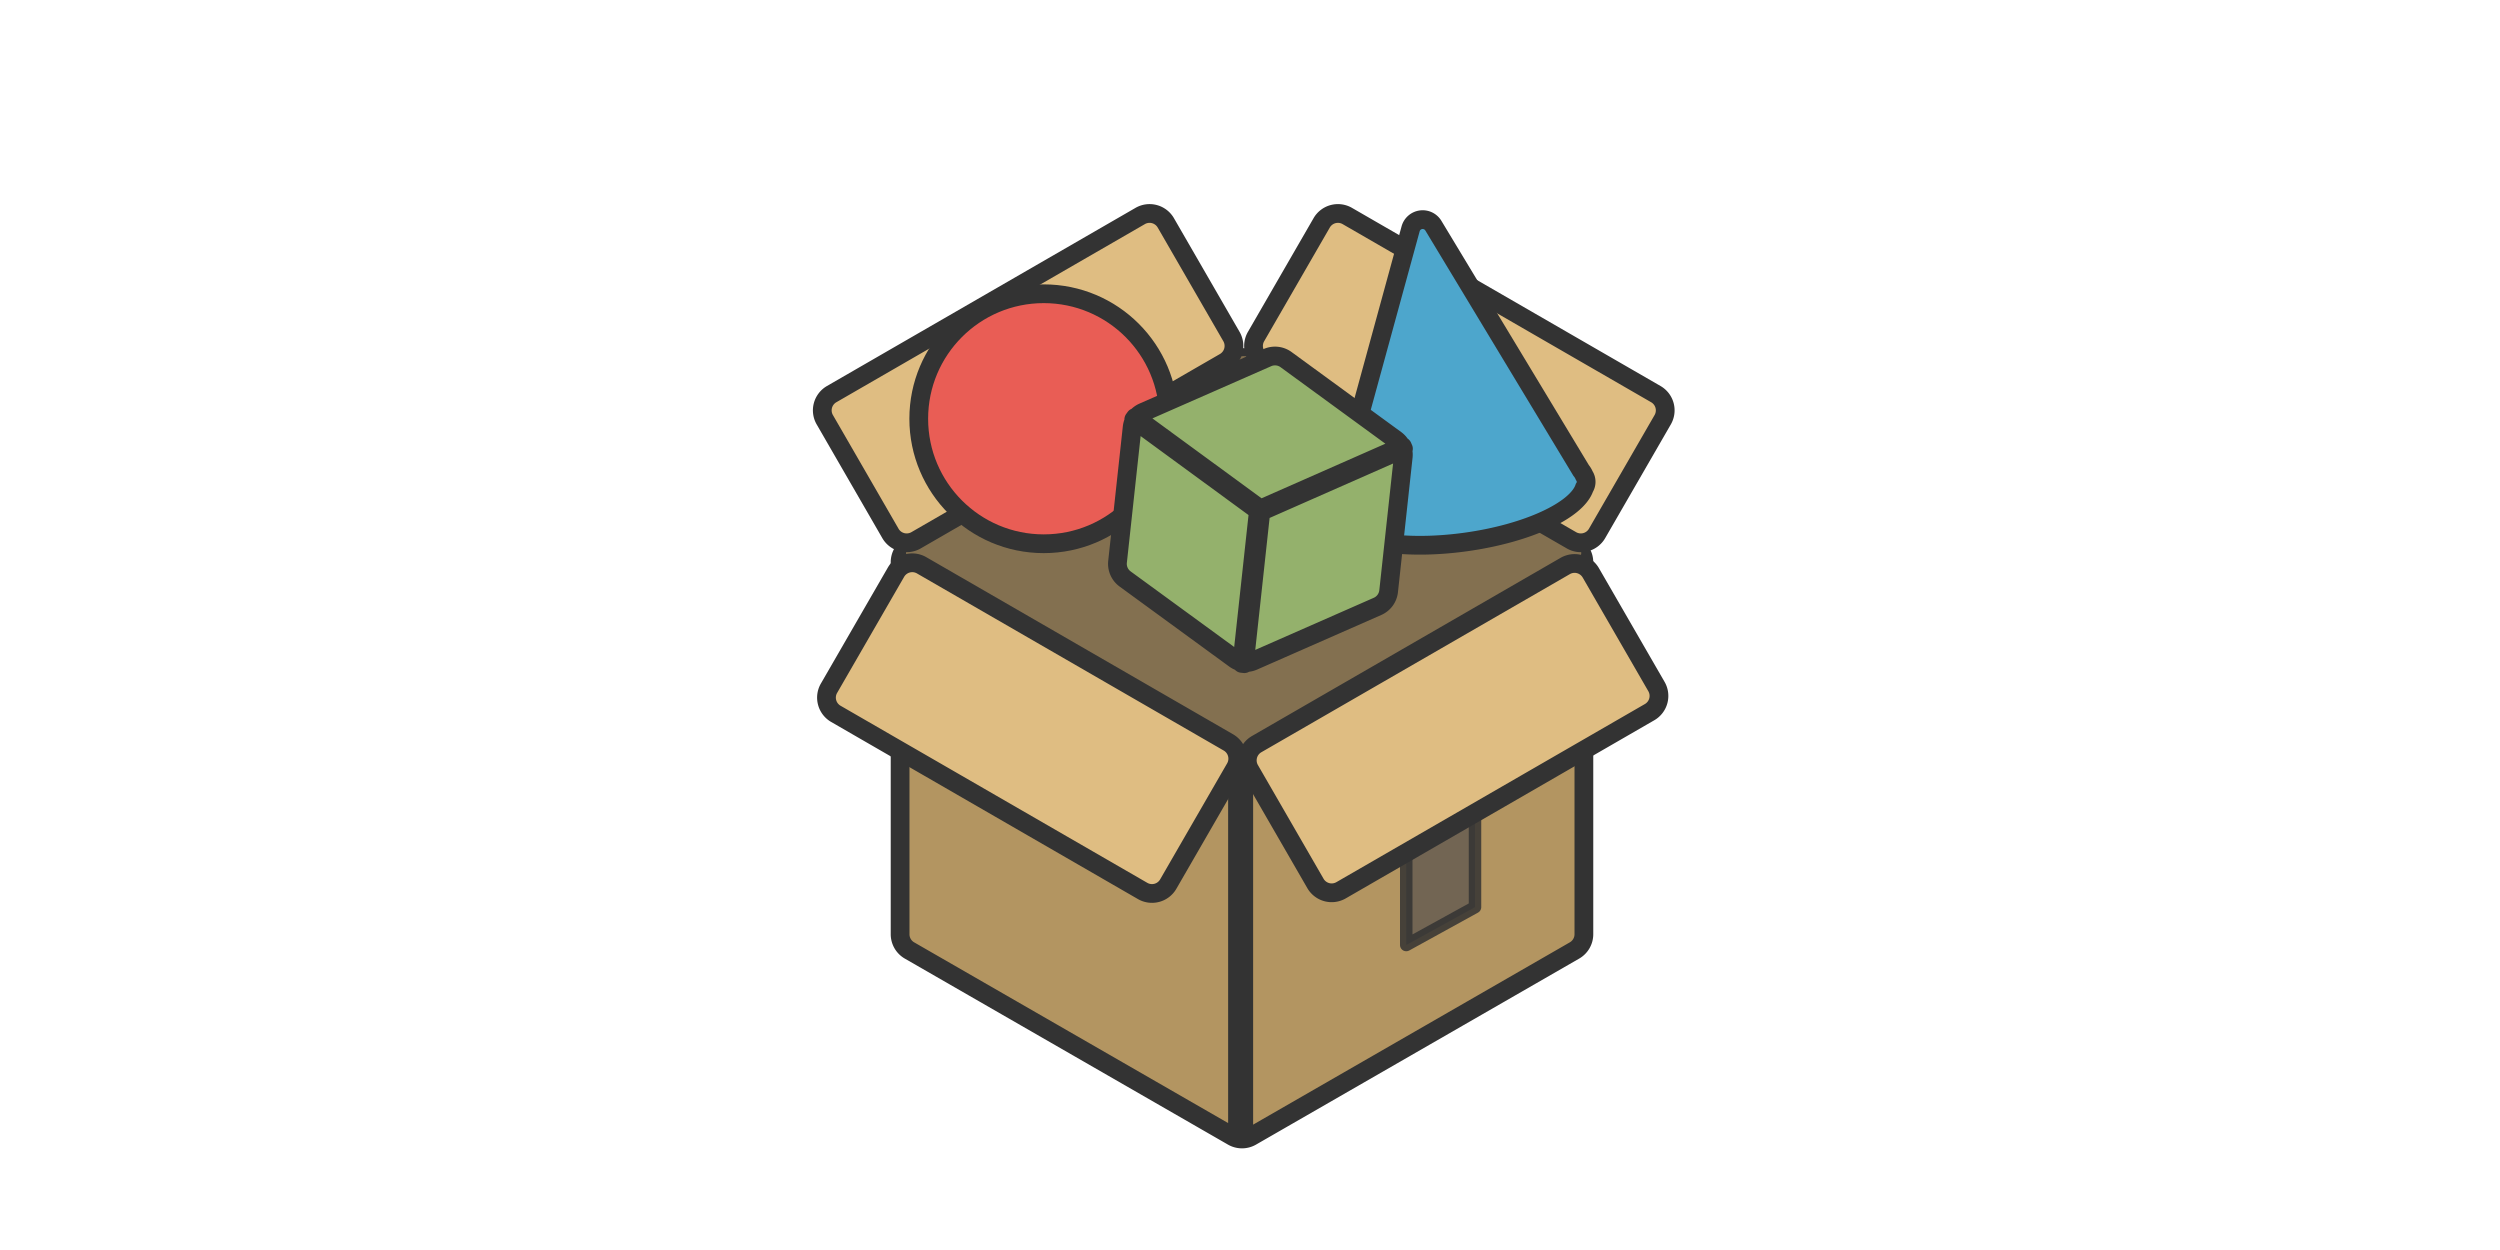<svg id="icon" xmlns="http://www.w3.org/2000/svg" width="400" height="200" viewBox="0 0 400 200">
  <defs>
    <style>
      .cls-1 {
        fill: #b39561;
      }

      .cls-1, .cls-2, .cls-4, .cls-5, .cls-6, .cls-7 {
        stroke: #333;
      }

      .cls-1, .cls-2, .cls-4, .cls-5, .cls-7 {
        stroke-linecap: round;
        stroke-linejoin: round;
      }

      .cls-1, .cls-4, .cls-5, .cls-6, .cls-7 {
        stroke-width: 3px;
      }

      .cls-1, .cls-2, .cls-3, .cls-4, .cls-6, .cls-7 {
        fill-rule: evenodd;
      }

      .cls-2 {
        fill: #665d52;
        stroke-width: 2px;
        opacity: 0.85;
      }

      .cls-3 {
        fill: #837050;
      }

      .cls-4 {
        fill: #dfbd82;
      }

      .cls-5 {
        fill: #e95d55;
      }

      .cls-6 {
        fill: #4da6cc;
      }

      .cls-7 {
        fill: #94b16c;
      }
    </style>
  </defs>
  <path id="package_body" class="cls-1" d="M144.013,89.965a3,3,0,0,1,1.5-2.6L197.223,57.6a3,3,0,0,1,2.993,0l51.706,29.763a3,3,0,0,1,1.5,2.6v59.511a3,3,0,0,1-1.5,2.6l-51.706,29.763a3,3,0,0,1-2.993,0l-51.707-29.763a3,3,0,0,1-1.5-2.6V89.965Zm0.306-.593,0.5-.866L198.6,119.556l-0.5.866Zm54.734,31.207-0.5-.866,54.1-31.225,0.5,0.866ZM198,120h1v62h-1V120Z"/>
  <path id="tape" class="cls-2" d="M225,104.2l11-6.058v47L225,151.2v-47Z"/>
  <path id="package_interior" class="cls-3" d="M200.637,57.385l51.679,30.135a1.019,1.019,0,0,1,0,1.924l-51.679,30.135a3.613,3.613,0,0,1-3.3,0l-51.68-30.135a1.019,1.019,0,0,1,0-1.924l51.68-30.135A3.612,3.612,0,0,1,200.637,57.385Z"/>
  <path id="package_flaps" class="cls-4" d="M147.46,90.449l49.08,28.336a3,3,0,0,1,1.1,4.1l-10.72,18.568a3,3,0,0,1-4.1,1.1l-49.08-28.336a3,3,0,0,1-1.1-4.1l10.72-18.568A3,3,0,0,1,147.46,90.449Zm53.608,28.61,49.364-28.5a3,3,0,0,1,4.1,1.1l10.5,18.186a3,3,0,0,1-1.1,4.1l-49.364,28.5a3,3,0,0,1-4.1-1.1l-10.5-18.186A3,3,0,0,1,201.068,119.059Zm14.5-84.5,49.364,28.5a3,3,0,0,1,1.1,4.1l-10.5,18.187a3,3,0,0,1-4.1,1.1l-49.364-28.5a3,3,0,0,1-1.1-4.1l10.5-18.187A3,3,0,0,1,215.568,34.559Zm-82.5,28.5,49.364-28.5a3,3,0,0,1,4.1,1.1l10.5,18.187a3,3,0,0,1-1.1,4.1l-49.364,28.5a3,3,0,0,1-4.1-1.1l-10.5-18.187A3,3,0,0,1,133.068,63.059Z"/>
  <circle id="sphere" class="cls-5" cx="167" cy="67" r="20"/>
  <path id="cone_tmp" class="cls-6" d="M253.5,78.052c-1.222,3.6-9.082,7.291-18.983,8.665-9.493,1.317-17.756.07-20.323-2.791a1.989,1.989,0,0,1-.85-2.2l0.038-.138a3.2,3.2,0,0,1,.216-0.789l12.1-44.186a2,2,0,0,1,3.642-.505l23.637,39.159a3.245,3.245,0,0,1,.5.826l0.035,0.059A1.77,1.77,0,0,1,253.5,78.052Z"/>
  <path id="cube" class="cls-7" d="M181.144,68.371a3,3,0,0,1,1.776-2.422l19.874-8.734a3,3,0,0,1,2.976.323l17.535,12.8a3,3,0,0,1,1.214,2.747L222.18,94.6a3,3,0,0,1-1.775,2.422L200.53,105.76a3,3,0,0,1-2.975-.324l-17.535-12.8a3,3,0,0,1-1.214-2.747Zm0.26-1.259,0.235-.322,19.984,14.626-0.235.322Zm20.354,14.729-0.161-.365,22.792-10.048,0.161,0.365Zm-0.393-.275,0.4,0.043-2.671,24.579-0.4-.043Z"/>
</svg>
